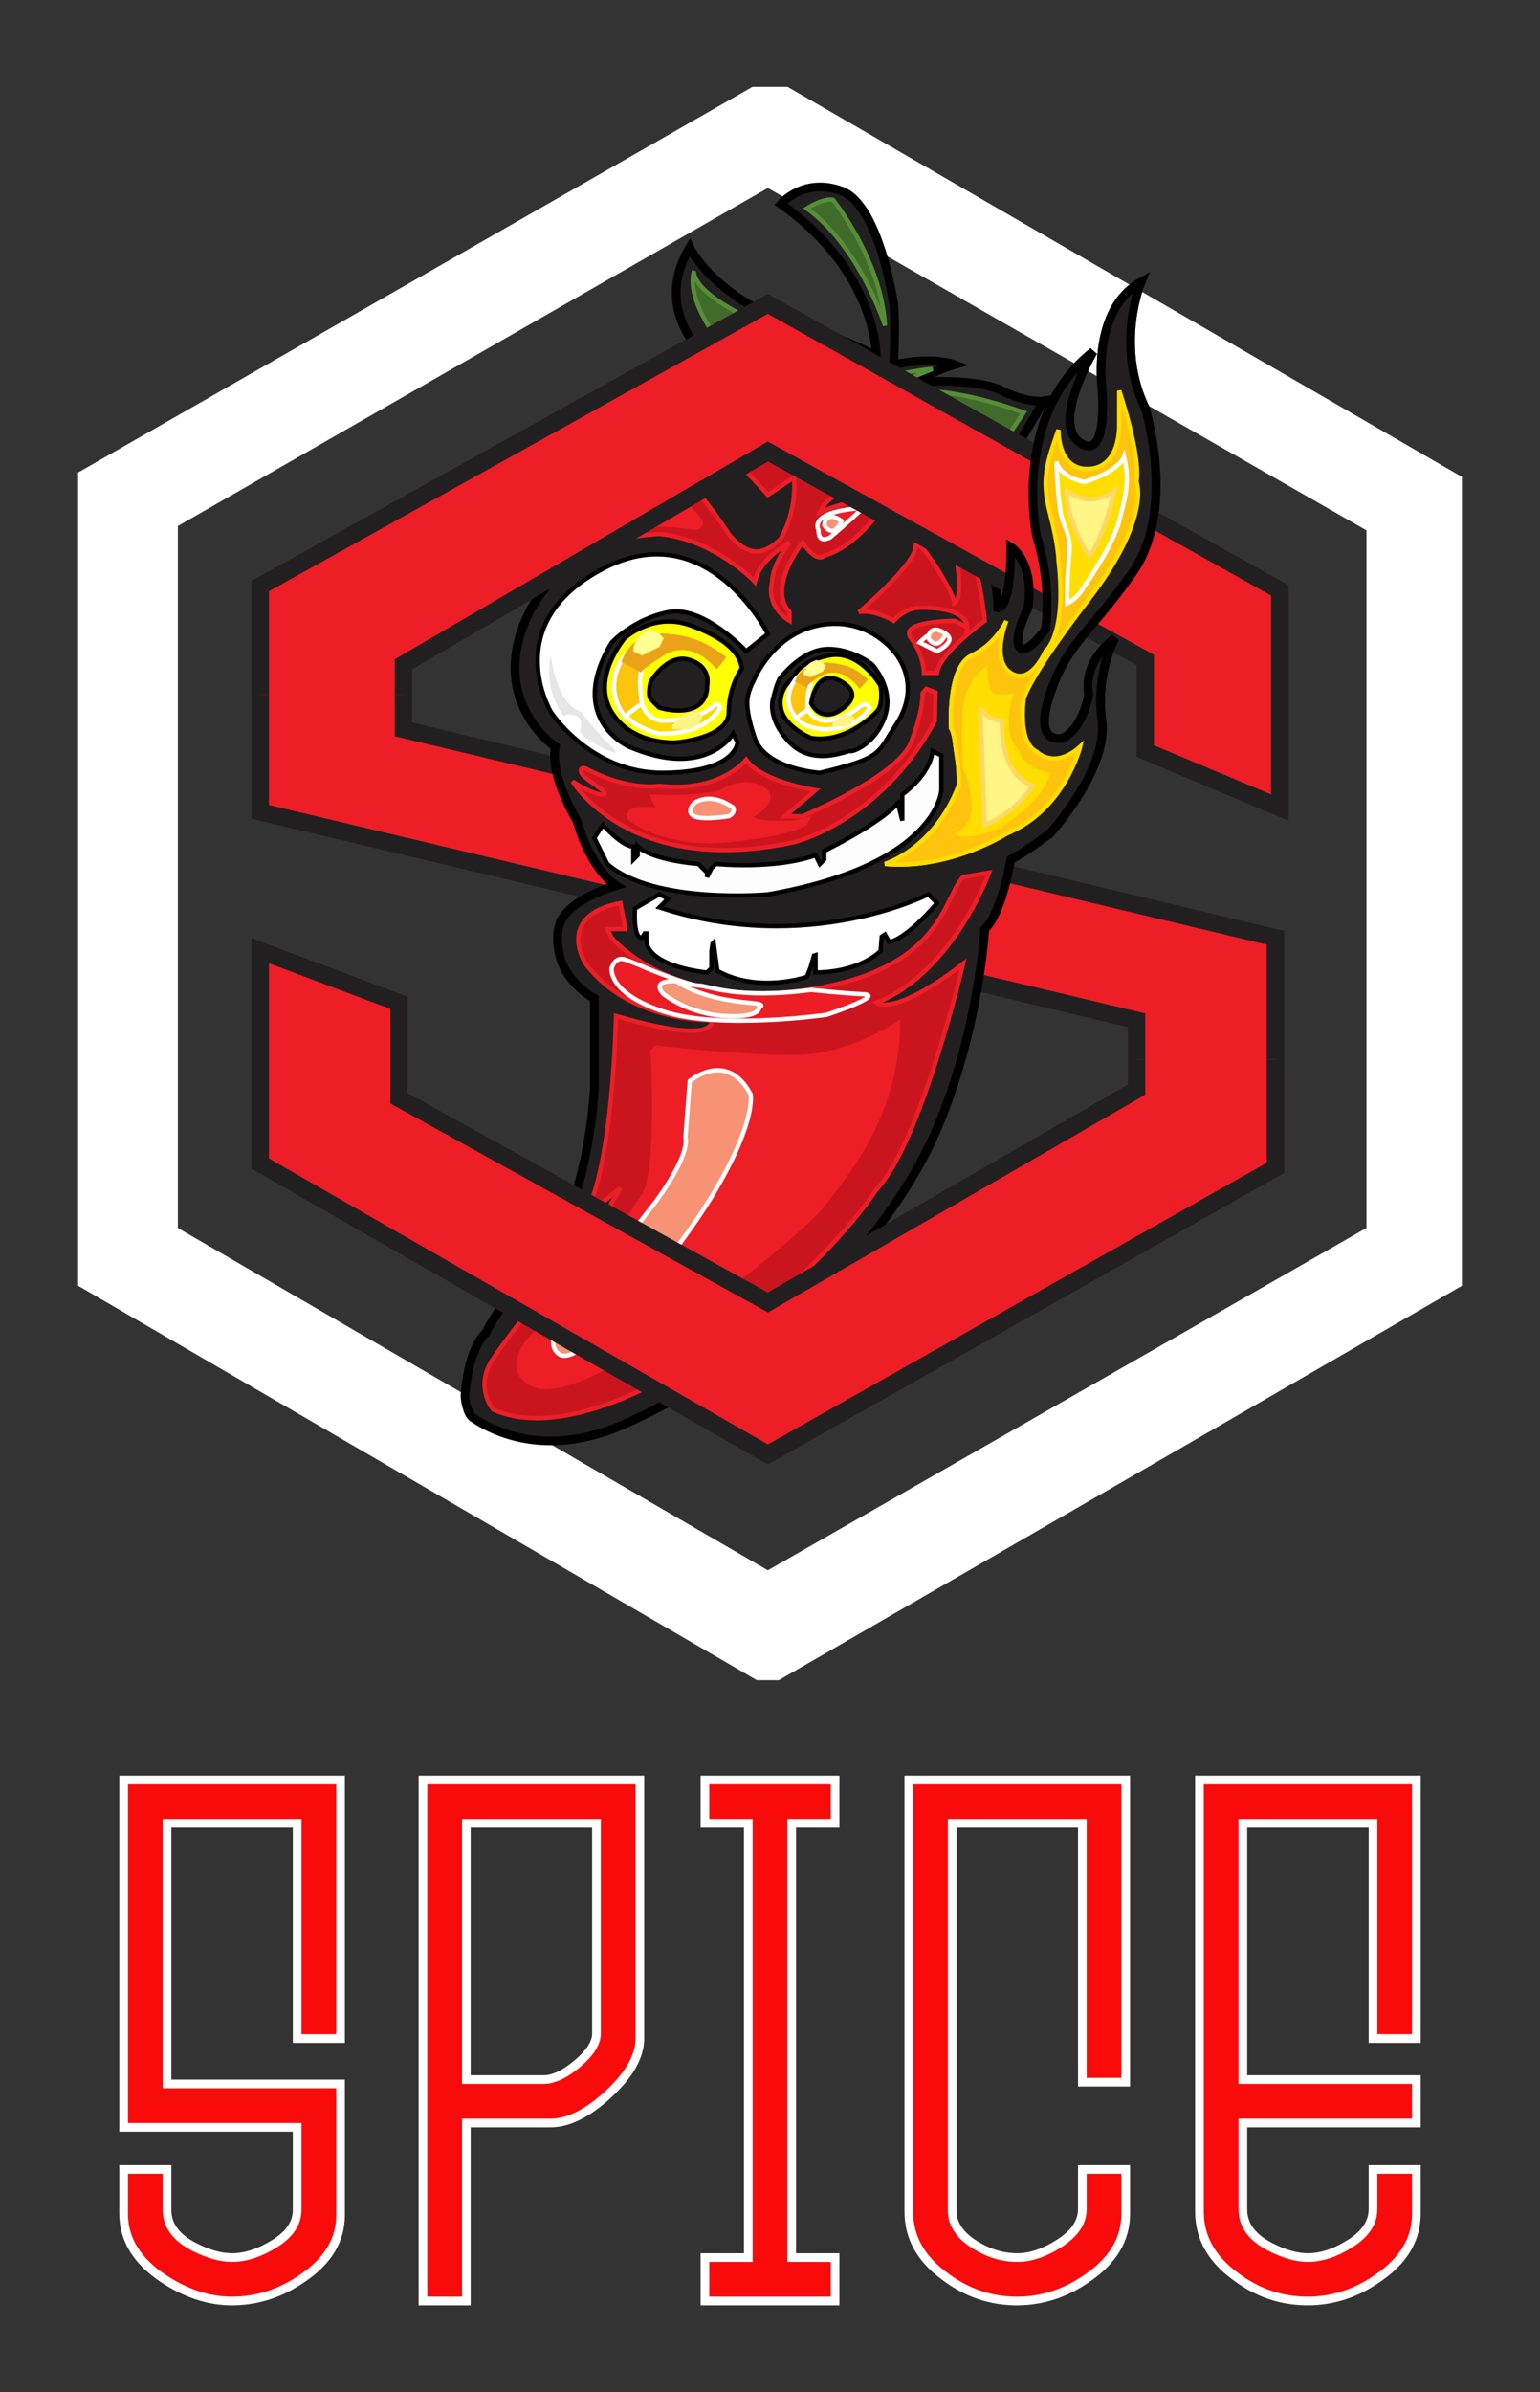 <?xml version="1.0" standalone="no"?>
<!-- Generator: Adobe Fireworks 10, Export SVG Extension by Aaron Beall (http://fireworks.abeall.com) . Version: 0.6.1  -->
<!DOCTYPE svg PUBLIC "-//W3C//DTD SVG 1.1//EN" "http://www.w3.org/Graphics/SVG/1.1/DTD/svg11.dtd">
<svg id="spice_slp_logo_trans_bg_white_outer.fw-Page%201" viewBox="0 0 355 551" style="background-color:#ffffff00" version="1.1"
	xmlns="http://www.w3.org/2000/svg" xmlns:xlink="http://www.w3.org/1999/xlink" xml:space="preserve"
	x="0px" y="0px" width="355px" height="551px"
>
	<rect x="0" y="0" width="355" height="551" fill="#333333" stroke="none"/>
	<g id="Layer%201">
		<g>
			<path d="M 177 41 L 317 121 L 317 284 L 177 364 L 39 284 L 39 120 L 177 41 ZM 20 110 L 20 295 L 175 385 L 179 385 L 335 295 L 335 111 L 181 22 L 174 22 L 20 110 Z" stroke="#ffffff" stroke-width="4" fill="#ffffff"/>
			<path d="M 177 70 L 60 135 L 60 187 L 262 235 L 262 251 L 177 300 L 92 253 L 92 231 L 60 219 L 60 268 L 177 335 L 294 269 L 294 216 L 93 168 L 93 153 L 177 104 L 264 152 L 264 173 L 295 186 L 295 136 L 177 70 Z" stroke="#221f20" stroke-width="4" fill="#ed1e26"/>
			<g>
				<path d="M 180 47 C 180 47 185.25 40.75 194 44 C 202.75 47.25 206 70 206 70 C 206 70 206.5 74 206 84 C 206 84 214.5 82 220 84 C 220 84 213.25 86 212 88 C 212 88 225 87 231 90 C 237 93 240.667 92.333 240.667 92.333 C 240.667 92.333 229.667 110.917 229.667 110.167 C 229.667 109.417 227 112 227 112 L 235 113 C 235 113 235.25 115.5 231 119 L 226 119 C 226 119 230 133 230 140 C 230 140 233 141 233 126 C 233 126 238.5 129.25 237 140 C 237 140 233.5 146.75 235 149 C 236.5 151.25 241 145 241 145 C 241 145 242.667 135.333 239 123.667 C 239 123.667 233 96 252 81 C 252 81 242.25 97.5 249 102 C 255.75 106.5 254 89 254 89 C 254 89 251.75 71.25 263 65 C 263 65 257 79.5 264 94 C 264 94 271.25 117.5 261 132 C 250.75 146.5 246 148 242 160 C 238 172 245 170 245 170 C 245 170 249.25 168.5 251 160 C 251 160 249 153.25 257 147 C 257 147 252.5 154.75 254 166 C 255.5 177.25 242 192 242 192 C 242 192 236.75 196 233 198 C 233 198 231 210.25 227 214 C 227 214 225.75 237 216 260 C 206.25 283 185 302 185 302 C 185 302 167 317.75 144 328 C 126.029 336.009 113.552 329.671 108.956 326.516 C 107.669 325.633 107.125 322.125 107.196 321.267 C 107.55 316.978 108.698 310.137 112 307 C 112 307 115.25 299.75 128 286 C 128 286 135.25 275.25 137 251 L 137 230 C 137 230 130.5 226.5 129 220 C 127.5 213.5 130 211 130 211 C 130 211 132.25 207 142 204 C 142 204 136.25 200.5 133 189 C 133 189 126.75 179 128 172 C 128 172 112 161.25 122 141 C 122 141 126.5 131.75 135 128 C 135 128 133.5 117 138 109 C 142.5 101 146 99 146 99 C 146 99 151.25 95.25 153 95 L 158 98 L 168 98 C 168 98 164.75 92.25 150 91 C 150 91 145 87 167 86 C 167 86 148.75 74.25 159 57 C 159 57 165.5 71 190 77 C 190 77 195 78.25 202 82 C 202 82 202.25 62.75 180 47 Z" stroke="#000000" stroke-width="2" fill="#221f20"/>
				<path d="M 112.667 314.667 C 114.37 311.047 128.667 293.333 128.667 293.333 C 135.333 287.333 143 273.667 143 273.667 L 134.333 280.667 C 141.333 270.333 142 234 142 234 C 166 241 164 235 164 235 C 164 235 145.167 235.5 135 222 C 135 222 127.833 211 143 208 L 144 213 L 144 214 L 140 214 L 141 216 C 141 216 154.667 232.667 186 228 C 217.333 223.333 217.333 207 222 202 L 228 201 C 228 201 219.667 224 202 231 C 202 231 206 234.333 222 222 C 222 222 212.333 263.333 202 274 C 202 274 190 293.333 159 314 C 159 314 131.333 332.667 113.667 324.667 C 113.667 324.667 110 320.333 112.667 314.667 Z" stroke="#ed1e26" stroke-width="1" fill="#ca151f"/>
				<path d="M 207.5 234.75 C 207.5 234.75 196.25 243 183 243 C 169.75 243 151 240.75 151 240.75 L 150 242 C 150 242 151.5 269.75 148 275 C 144.5 280.25 139.75 288.5 121 309 C 118.25 313.25 117.998 317.275 122.796 319.431 C 135.75 325.25 185.081 284.182 189.5 278.5 C 194.75 271.75 207.75 257 207.5 234.75 Z" fill="#ed1e26"/>
				<path d="M 159 249 C 159 249 167.5 241.75 173 252 C 173 252 174.5 257.75 165 274 C 155.5 290.25 134 315.25 129 312 C 124 308.75 133.333 299.667 133.333 299.667 L 151 277 C 151 277 159 266.5 158 262 L 159 249 Z" stroke="#ffffff00" stroke-width="1" fill="#f79274"/>
				<path d="M 187 228 C 187 228 193.75 228.75 199 229 C 204.25 229.25 190.5 233.75 190.5 233.75 C 190.5 233.75 166 237.25 153 233 C 140 228.75 141 223 141 223 C 141 223 141.75 220.25 144 221 C 146.25 221.75 149 223 149 223 C 149 223 158.75 227 161 227 C 163.25 227 169.75 230.25 187 228 Z" stroke="#ffffff00" stroke-width="1" fill="#ed1d25"/>
				<path d="M 175 232 C 175 232 175.5 234.5 167 234 C 158.5 233.5 153 229 153 229 C 153 229 149.5 225.75 156 226 C 156 226 160.75 230 173 231 C 176.988 231.326 175 232 175 232 Z" stroke="#ffffff00" stroke-width="1" fill="#f49678"/>
				<path d="M 154 207 L 152 206 L 146.375 209.25 C 146 216.75 148 216 148 216 L 148.625 215 L 149 215 L 149 217 C 150.125 222.875 163 224 163 224 L 164 223 L 164 219 L 164.25 217.375 L 164.5 217.125 L 165.375 223.625 C 174.875 228.875 186 225 186 225 L 186.875 222.75 L 187.625 220.125 L 188 220 L 188 224 C 198.625 223.875 203 219 203 219 L 203.25 215.75 L 204 215.25 L 205 217 C 209.375 216 216 208 216 208 L 214 206 C 214 206 186.125 220.25 152 209 L 154 207 Z" stroke="#000000" stroke-width="1" fill="#ffffff"/>
				<path d="M 217 182 C 217 182 216.25 199.125 177 206 C 177 206 150.875 208.375 140 199 L 137 193 L 139 190 C 139 190 143.375 195 146 195 L 146 198 L 147 197 L 147 195 C 147 195 149.75 198 161 199 L 163 201 L 163 202 L 164 200 L 165 199 C 165 199 178.5 200.375 188 197 L 189 199 L 190 198 L 190 196 C 190 196 202.625 189.875 207 185 L 208 189 L 208 185 L 208 183 C 208 183 214.25 178.75 215 173 L 217 174 L 217 182 Z" stroke="#000000" stroke-width="1" fill="#fdfdfd"/>
				<path d="M 135 177 C 135 177 133.5 176.5 134 178 C 134.5 179.5 141.167 182.833 139 183 C 136.833 183.167 132 180 132 180 C 132 180 145.167 202.167 183 194 C 183 194 203 189.333 215.5 166 L 215.667 159.5 L 213.5 158.667 L 212.667 159.667 C 212.667 159.667 213 163.167 210 171 C 207 178.833 185 188 185 188 L 181 188 L 188 182 C 188 182 175.667 180.167 172 175 C 172 175 166 182.667 152 181 C 152 181 145 182.333 135 177 Z" stroke="#ed1e26" stroke-width="1" fill="#ca151f"/>
				<path d="M 166 182 C 166 182 172 177.875 177 182 C 177 182 179.625 184.5 174 188 C 174 188 173 189.375 183 189 L 187 188 L 186 190 C 186 190 183 192.5 168 194 C 153 195.5 145 189 145 189 C 145 189 143.75 187.625 145 187 C 145 187 144.125 185.5 151 186 L 149.75 183 C 149.75 183 159.625 183.625 166 182 Z" fill="#ed1e26"/>
				<path d="M 168 188 C 168 188 162 189 160 188 C 158 187 160 185 160 185 C 160 185 163.5 182.167 169 186 C 169 186 169.667 187.167 168 188 Z" stroke="#ffffff00" stroke-width="1" fill="#f79274"/>
				<path d="M 177 146 C 177 146 163.167 118.333 139 131 C 114.833 143.667 127 164 127 164 C 127 164 136.167 178.167 153 178 C 169.833 177.833 170 171 170 171 L 169 169 C 169 169 162.833 179.667 145 172 C 145 172 130.333 165.667 141 148 C 141 148 145.833 142.667 154 141 C 162.167 139.333 172 150 172 150 L 177 146 Z" stroke="#000000" stroke-width="1" fill="#ffffff"/>
				<path d="M 171 154 C 171 154 168 158 168 164 C 168 170 156 171 156 171 C 156 171 145.833 171.833 141 164 C 136.167 156.167 144 147 144 147 C 144 147 150.5 141 159 144 C 167.5 147 170.667 150.667 171 154 Z" stroke="#000000" stroke-width="1" fill="#ffff04"/>
				<path d="M 166 163 C 166 163 163.333 169.167 152 169 C 152 169 145 167.333 144 164 C 143 160.667 148 162 148 162 C 148 162 148.833 166 153 166 C 157.167 166 162.333 164.667 164 163 C 165.667 161.333 166 163 166 163 Z" stroke="#ffffff00" stroke-width="1" fill="#fcda00"/>
				<path d="M 144 151 C 144 151 138.5 157.667 144 165 L 148 162 C 148 162 147 156.167 148 154 C 149 151.833 144 151 144 151 Z" stroke="#ffffff00" stroke-width="1" fill="#fdc50d"/>
				<path d="M 148 155 L 143.25 152.5 C 143.25 152.5 145 145.333 154 146 C 163 146.667 166.667 151.333 167.333 151.167 C 168 151 165.167 154.167 165.167 154.167 C 165.167 154.167 159.667 146.833 153 151 C 146.333 155.167 148 155 148 155 Z" fill="#eaa319"/>
				<path d="M 146 149 L 146 150 L 148 151 L 150 150 L 152 149 L 153 147 L 152 146 L 150 145 L 148 146 L 147 147 L 146 149 Z" fill="#ffff92"/>
				<path d="M 159 164 L 161 164 L 162 165 L 161 167 L 159 168 L 157 168 L 155 168 L 155 167 L 156 166 L 157 165 L 159 164 Z" fill="#fdf583"/>
				<path d="M 150 157 C 150 157 153.833 150.333 159 152 C 164.167 153.667 163 158 163 158 C 163 158 163.333 161.5 160 163 C 156.667 164.5 152 163 152 163 C 152 163 150.833 162 150 161 C 149.167 160 150 157 150 157 Z" stroke="#000000" stroke-width="1" fill="#221f20"/>
				<path d="M 174 134 C 174 134 164.75 124.25 152 123 C 152 123 141.75 123.5 139 126 C 139 126 138.25 114 141 111 C 141 111 144.5 105.5 151 106 C 157.5 106.5 168 123 168 123 C 168 123 170.75 126.75 174 127 C 177.25 127.25 180 124 180 124 C 180 124 183.75 118 183 110 L 177 114 C 177 114 168.75 104.5 165 103 C 161.25 101.5 170 102 170 102 C 170 102 176.5 102.75 178 105 C 178 105 181.25 105 174 100 C 174 100 199.25 94 208 102 C 216.75 110 220.75 118.5 221 121 C 221 121 225.5 127.75 227 143 C 227 143 216.5 150.5 216 155 L 213 155 C 213 155 213 151 210 147 C 207 143 220 143 220 143 C 220 143 223.5 144.5 223 145 C 223 145 224 139.75 212 140 C 212 140 209 139.75 206 143 C 206 143 201.5 140.25 198 141 C 198 141 211 130 211 126 C 211 122 220.25 137 220 139 C 220 139 222.5 138.25 220 126 C 217.5 113.75 206 110 206 110 L 206 112 C 206 112 192.5 110.25 189 118 C 189 118 199.75 113.25 204 116 C 204 116 198 125.75 190 128 C 190 128 188.5 130 185 125 C 185 125 176.75 135.25 182 141 L 182 143 C 182 143 176.5 140 178 134 C 178 134 177.75 130.5 182 125 C 182 125 175 128.75 174 134 Z" stroke="#ed1e26" stroke-width="1" fill="#ca151f"/>
				<path d="M 173.75 156.75 C 173.75 156.75 178 146 189 144 C 200 142 206 150 206 150 C 206 150 213 157.25 206.5 167 C 202.181 173.478 203.75 174.5 189 178 C 189 178 176.5 177.25 174 170 C 172.861 166.697 172.305 164.109 172.25 162 C 172.184 159.48 173.75 156.75 173.75 156.75 Z" stroke="#000000" stroke-width="1" fill="#ffffff"/>
				<path d="M 180 156 C 180 156 184.75 149.75 190.5 149.5 C 196.25 149.25 201 153 201 153 C 201 153 206.25 158.5 204 165 C 201.75 171.5 196.5 173.25 196 173 C 195.5 172.75 187.5 176.75 182 171 C 176.5 165.25 178.25 160.75 178.25 160.75 C 178.25 160.75 179.25 156.5 180 156 Z" stroke="#000000" stroke-width="1" fill="#221f20"/>
				<path d="M 202 164 C 202 164 195.5 171.25 187 170 C 187 170 180.75 167.5 180 163 C 179.25 158.5 183 156 183 156 C 183 156 183.75 152.5 191 151 C 198.25 149.5 203 158 203 158 C 203 158 203.75 162.5 202 164 Z" stroke="#000000" stroke-width="1" fill="#ffff04"/>
				<path d="M 200.5 163 C 200.5 163 197.989 168.109 189.668 167.998 C 189.668 167.998 184.234 167.389 183.5 165.167 C 182.766 162.945 186 163.167 186 163.167 C 186 163.167 187.343 165.998 190.402 165.998 C 193.461 165.998 197.11 163.778 198.333 162.667 C 199.557 161.556 200.5 163 200.5 163 Z" stroke="#ffffff00" stroke-width="1" fill="#fcda00"/>
				<path d="M 183.795 156 C 183.795 156 179.462 160.445 183.5 165.333 L 186.167 163.5 C 186.167 163.5 185.997 159.443 186.731 157.999 C 187.465 156.555 183.795 156 183.795 156 Z" stroke="#ffffff00" stroke-width="1" fill="#fdc50d"/>
				<path d="M 186.5 158.667 L 183.244 156.999 C 183.244 156.999 184.529 152.222 191.136 152.667 C 197.744 153.111 199.511 156.444 200 156.333 C 200.489 156.222 198.167 158.667 198.167 158.667 C 198.167 158.667 194.228 152.889 189.333 155.667 C 184.439 158.444 186.5 158.667 186.5 158.667 Z" fill="#eaa319"/>
				<path d="M 185.263 154.666 L 185.263 155.333 L 186.731 156 L 188.2 155.333 L 189.668 154.666 L 190.402 153.333 L 189.668 152.667 L 188.2 152 L 186.731 152.667 L 185.997 153.333 L 185.263 154.666 Z" fill="#ffff92"/>
				<path d="M 194.807 164.665 L 196.276 164.665 L 197.01 165.332 L 196.276 166.665 L 194.807 167.331 L 193.339 167.331 L 191.871 167.331 L 191.871 166.665 L 192.605 165.998 L 193.339 165.332 L 194.807 164.665 Z" fill="#fdf583"/>
				<path d="M 187 162 C 187 162 188 153.5 194 157 C 200 160.5 193 164 193 164 C 193 164 189.25 166.25 187 162 Z" stroke="#000000" stroke-width="1" fill="#221f20"/>
				<path d="M 204 199 C 204 199 215.333 195.667 221 181 C 221 181 221.242 177.995 220.5 173.688 C 220.139 171.593 220.089 169.093 219.25 167.75 C 219.25 167.75 218.333 153.667 224 151 C 229.667 148.333 232 143 232 143 C 232 143 228.333 152 233 155 C 237.667 158 241 150 241 150 C 241 150 246 146.333 244 129 C 244 129 244 125.667 242 118 C 240 110.333 241.333 106.667 244 99 C 244 99 243.667 108.333 251 108 C 258.333 107.667 258 98 258 98 L 258 90 C 258 90 263 104.667 262 111 C 262 111 265.333 119.333 251 138 C 236.667 156.667 236 161 236 161 C 236 161 234.5 171 239 173.167 C 239 173.167 243 177.333 249 172 C 249 172 245.333 186.667 232 192 C 232 192 219 200.333 204 199 Z" stroke="#ffdd00" stroke-width="1" fill="#fdc30d"/>
				<path d="M 220 192 C 220 192 224.5 190.5 224 185 C 223.5 179.5 222 177 222 177 C 222 177 221.425 167.981 222 163 C 222.75 156.5 226.5 154 227.667 153.333 C 227.667 153.333 227.5 158 228.667 159.333 C 229.833 160.667 233.667 159.667 233.667 159.667 C 233.667 159.667 230.333 168.5 235 173 C 235 173 235.667 176.833 242 178 C 242 178 241.833 183.667 230 191 C 230 191 222.333 194 220 192 Z" fill="#ffde00"/>
				<path d="M 250 135 C 250 135 256.5 125.833 258 120 C 259.5 114.167 260.458 110.917 259.125 105.25 C 259.125 105.25 258 108.5 250 111 C 250 111 244.667 110.208 243.5 106.375 C 243.5 106.375 243.935 117.483 245 120 C 246.833 124.333 246.641 125.806 246.5 127.5 C 246.375 129 246 132 246 139 C 246 139 248.167 138.167 250 135 Z" stroke="#ffffff00" stroke-width="1" fill="#ffde00"/>
				<path d="M 246 113 C 246 113 250.833 117.5 257 113 C 257 113 253.833 125.5 251 128 C 251 128 245.333 118.833 246 113 Z" stroke="#fdd866" stroke-width="1" fill="#fff686"/>
				<path d="M 226 163 C 226 163 226.833 165.667 231 166 C 231 166 230 178 238 181 C 238 181 234.333 187.167 227 190 L 226 163 Z" stroke="#fdd866" stroke-width="1" fill="#fff686"/>
				<path d="M 127 151 C 127 151 128 162 134 164 C 134 164 137 168.167 141 172 C 145 175.833 134.667 170.333 134 169 C 133.333 167.667 134.833 166 133 165 C 131.167 164 130 165 130 165 C 130 165 125.167 159.333 127 151 Z" fill="#e6e6e6"/>
				<path d="M 143 122 C 143 122 139.5 115.333 146 111 C 152.5 106.667 162 120 162 120 C 162 120 162.5 122.167 160 122 C 157.5 121.833 152.167 120.5 143 122 Z" fill="#ed1e26"/>
				<path d="M 146 114 C 146 114 148.333 110 152 114 C 155.667 118 151 118 151 118 C 151 118 148.167 118.5 146 114 Z" fill="#f79274"/>
				<path d="M 182 102 C 182 102 192.333 95.167 207 105 C 207 105 209.667 109.667 197 110 C 184.333 110.333 182 102 182 102 Z" stroke="#ffffff00" stroke-width="1" fill="#ed1e26"/>
				<path d="M 190 105 C 190 105 189 101.833 193 102 C 197 102.167 198 104 198 104 C 198 104 197.833 105.833 196 106 C 194.167 106.167 190.833 106.5 190 105 Z" stroke="#ffffff00" stroke-width="1" fill="#f79274"/>
				<path d="M 188.667 122 C 188.667 122 186 117.833 199 117 C 199 117 191.333 124 191 124 C 190.667 124 188.667 125.167 188.667 122 Z" stroke="#ffffff00" stroke-width="1" fill="#ed1e26"/>
				<path d="M 190 121 C 190 121 190.167 117.333 194 120 C 194 120 192.333 124.333 190 121 Z" stroke="#ffffff00" stroke-width="1" fill="#f79274"/>
				<path d="M 212 148 C 212 148 215.25 144.25 218 146 C 220.75 147.75 216 150 216 150 L 212 148 Z" stroke="#ffffff00" stroke-width="1" fill="#ed1e26"/>
				<path d="M 214 147 C 214 147 214.167 143.333 218 146 C 218 146 216.333 150.333 214 147 Z" stroke="#ffffff00" stroke-width="1" fill="#f79274"/>
				<path d="M 166 79 C 166 79 158 69.167 160 62.333 C 160 62.333 158 69.167 187 79 C 187 79 199.667 83.667 205 89 L 206 91 C 206 91 213.833 87.167 236 95 L 228 107 C 228 107 228.833 100.5 215 96 C 215 96 206.167 93.5 204 96 C 204 96 189.333 79.833 166 79 Z" stroke="#568e37" stroke-width="1" fill="#416b2a"/>
				<path d="M 169 89 L 169 94 C 169 94 166 90 159 90 L 169 89 Z" stroke="#568e37" stroke-width="1" fill="#416b2a"/>
				<path d="M 186 48 C 186 48 189.5 45.667 192 46 C 192 46 203.167 59.833 204 75 C 204 75 198.333 57 186 48 Z" stroke="#568e37" stroke-width="1" fill="#416b2a"/>
				<path d="M 208 86 C 208 86 213.167 85 215 85 L 210 87 L 208 86 Z" stroke="#568e37" stroke-width="1" fill="none"/>
				<path d="M 225 115 C 225.333 114.333 232 115.667 233 115 C 233 115 232.167 115.833 226 117 C 226 117 224.667 115.667 225 115 Z" stroke="#568e37" stroke-width="1" fill="#416b2a"/>
			</g>
			<path d="M 93 160 L 93 153 L 177 104 L 264 152 L 264 173 L 295 186 L 295 136 L 177 70 L 60 135 L 60 160 " stroke="#221f20" stroke-width="4" fill="#ed1e26"/>
			<path d="M 262 244 L 262 251 L 177 300 L 92 253 L 92 231 L 60 219 L 60 268 L 177 335 L 294 269 L 294 244 " stroke="#221f20" stroke-width="4" fill="#ed1e26"/>
			<g>
				<path d="M 230.423 139.943 C 231.25 139.58 233 137.458 233 126 C 233 126 238.5 129.25 237 140 C 237 140 233.5 146.75 235 149 C 236.5 151.25 241 145 241 145 C 241 145 242.667 135.333 239 123.667 C 239 123.667 233 96 252 81 C 252 81 242.25 97.5 249 102 C 255.75 106.5 254 89 254 89 C 254 89 251.75 71.25 263 65 C 263 65 257 79.5 264 94 C 264 94 271.25 117.5 261 132 C 250.75 146.5 246 148 242 160 C 238 172 245 170 245 170 C 245 170 249.25 168.5 251 160 C 251 160 249 153.25 257 147 C 257 147 252.5 154.75 254 166 C 255.5 177.25 242 192 242 192 C 242 192 237.203 195.655 233.504 197.724 " stroke="#000000" stroke-width="2" fill="#221f20"/>
				<path d="M 204 199 C 204 199 215.333 195.667 221 181 C 221 181 221.242 177.995 220.5 173.688 C 220.139 171.593 220.089 169.093 219.25 167.75 C 219.25 167.75 218.333 153.667 224 151 C 229.667 148.333 232 143 232 143 C 232 143 228.333 152 233 155 C 237.667 158 241 150 241 150 C 241 150 246 146.333 244 129 C 244 129 244 125.667 242 118 C 240 110.333 241.333 106.667 244 99 C 244 99 243.667 108.333 251 108 C 258.333 107.667 258 98 258 98 L 258 90 C 258 90 263 104.667 262 111 C 262 111 265.333 119.333 251 138 C 236.667 156.667 236 161 236 161 C 236 161 234.5 171 239 173.167 C 239 173.167 243 177.333 249 172 C 249 172 245.333 186.667 232 192 C 232 192 219 200.333 204 199 Z" stroke="#ffdd00" stroke-width="1" fill="#fdc30d"/>
				<path d="M 220 192 C 220 192 224.5 190.5 224 185 C 223.5 179.5 222 177 222 177 C 222 177 221.425 167.981 222 163 C 222.75 156.5 226.5 154 227.667 153.333 C 227.667 153.333 227.5 158 228.667 159.333 C 229.833 160.667 233.667 159.667 233.667 159.667 C 233.667 159.667 230.333 168.5 235 173 C 235 173 235.667 176.833 242 178 C 242 178 241.833 183.667 230 191 C 230 191 222.333 194 220 192 Z" fill="#ffde00"/>
				<path d="M 250 135 C 250 135 256.5 125.833 258 120 C 259.5 114.167 260.458 110.917 259.125 105.25 C 259.125 105.25 258 108.5 250 111 C 250 111 244.667 110.208 243.5 106.375 C 243.5 106.375 243.935 117.483 245 120 C 246.833 124.333 246.641 125.806 246.5 127.5 C 246.375 129 246 132 246 139 C 246 139 248.167 138.167 250 135 Z" stroke="#ffffff00" stroke-width="1" fill="#ffde00"/>
				<path d="M 246 113 C 246 113 250.833 117.5 257 113 C 257 113 253.833 125.5 251 128 C 251 128 245.333 118.833 246 113 Z" stroke="#fdd866" stroke-width="1" fill="#fff686"/>
				<path d="M 226 163 C 226 163 226.833 165.667 231 166 C 231 166 230 178 238 181 C 238 181 234.333 187.167 227 190 L 226 163 Z" stroke="#fdd866" stroke-width="1" fill="#fff686"/>
			</g>
		</g>
		<g>
			<path d="M 78.5 480 L 38.5 480 L 38.5 420 L 68.5 420 L 68.5 469.547 L 78.5 469.547 L 78.5 410 L 28.5 410 L 28.5 490 L 68.5 490 L 68.5 509.047 C 68.5 512.047 66.766 514.625 63.328 516.781 C 59.875 518.922 56.594 520 53.5 520 C 50.891 520 47.984 519.188 44.797 517.562 C 40.594 515.422 38.5 512.578 38.5 509.016 L 38.5 499.703 L 28.5 499.703 L 28.5 509.906 C 28.5 515.781 31.547 520.766 37.656 524.828 C 42.859 528.266 48.109 530 53.422 530 C 59.328 530 64.828 528.203 69.938 524.609 C 75.641 520.703 78.5 515.922 78.5 510.234 L 78.5 480 L 78.5 480 Z" stroke="#ffffff" stroke-width="2" fill="#f90b0b"/>
			<path d="M 147.5 410 L 97.5 410 L 97.5 530 L 107.5 530 L 107.5 489 L 126.906 489 C 131 489 135.469 486.781 140.281 482.328 C 145.094 477.875 147.5 473.609 147.5 469.547 L 147.5 410 L 147.5 410 ZM 133.125 475.312 C 130.203 477.781 127.594 479 125.281 479 L 107.5 479 L 107.5 420 L 137.5 420 L 137.5 468.375 C 137.5 470.547 136.031 472.859 133.125 475.312 L 133.125 475.312 Z" stroke="#ffffff" stroke-width="2" fill="#f90b0b"/>
			<path d="M 192.5 520 L 182.5 520 L 182.5 420 L 192.5 420 L 192.5 410 L 162.5 410 L 162.5 420 L 172.5 420 L 172.5 520 L 162.5 520 L 162.5 530 L 192.5 530 L 192.5 520 L 192.5 520 Z" stroke="#ffffff" stroke-width="2" fill="#f90b0b"/>
			<path d="M 259.5 499.703 L 249.5 499.703 L 249.5 508.859 C 249.5 511.812 247.766 514.406 244.328 516.641 C 240.875 518.875 237.594 520 234.5 520 C 231.188 520 228 519.047 224.906 517.156 C 221.297 514.969 219.5 512.312 219.5 509.203 L 219.5 420 L 249.5 420 L 249.5 479.594 L 259.5 479.594 L 259.5 410 L 209.5 410 L 209.5 509.422 C 209.5 515.328 212.25 520.281 217.766 524.297 C 222.766 528.094 228.312 530 234.422 530 C 240.328 530 245.828 528.172 250.938 524.516 C 256.641 520.547 259.5 515.688 259.5 509.906 L 259.5 499.703 L 259.5 499.703 Z" stroke="#ffffff" stroke-width="2" fill="#f90b0b"/>
			<path d="M 326.5 499.703 L 316.5 499.703 L 316.5 508.859 C 316.5 511.922 314.766 514.531 311.328 516.719 C 307.875 518.906 304.594 520 301.5 520 C 298.891 520 295.984 519.172 292.797 517.531 C 288.594 515.375 286.5 512.5 286.5 508.891 L 286.5 489 L 326.5 489 L 326.5 479 L 286.5 479 L 286.5 420 L 316.5 420 L 316.5 469.547 L 326.5 469.547 L 326.5 410 L 276.5 410 L 276.5 509.422 C 276.5 515.328 279.25 520.281 284.766 524.297 C 289.766 528.094 295.312 530 301.422 530 C 307.328 530 312.828 528.172 317.938 524.516 C 323.641 520.547 326.5 515.688 326.5 509.906 L 326.5 499.703 L 326.5 499.703 Z" stroke="#ffffff" stroke-width="2" fill="#f90b0b"/>
		</g>
	</g>
</svg>